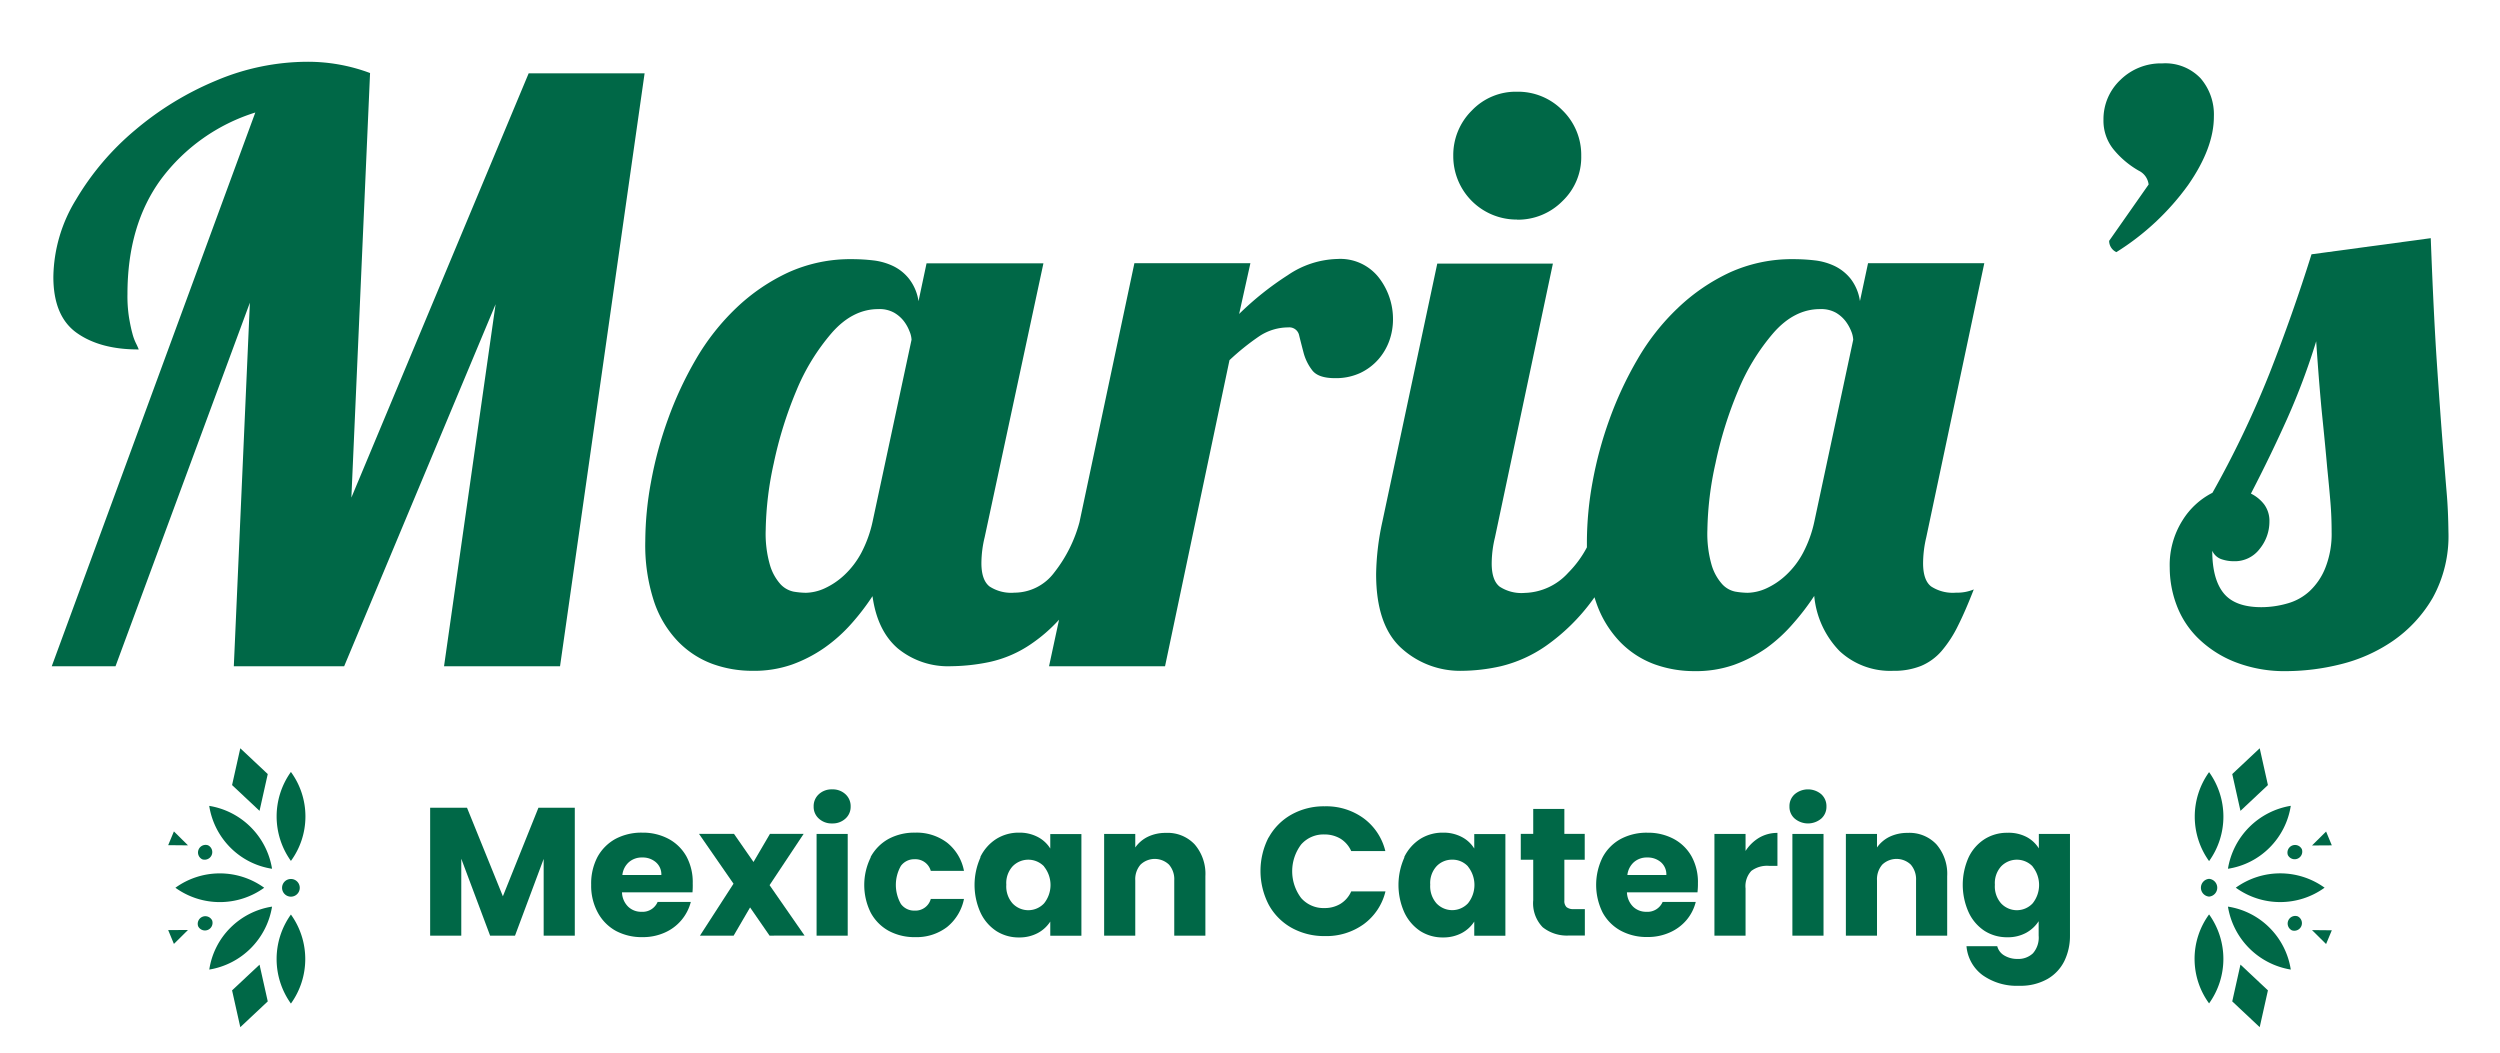 <svg id="Layer_1" data-name="Layer 1" xmlns="http://www.w3.org/2000/svg" viewBox="0 0 401.49 169.11"><defs><style>.cls-1{fill:#006847;}</style></defs><path class="cls-1" d="M92.31,129.72v20.54h-5V137.94l-4.6,12.32h-4l-4.63-12.35v12.35h-5V129.72H75l5.76,14.22,5.71-14.22Z"/><path class="cls-1" d="M111.21,143.3H99.89a3.37,3.37,0,0,0,1,2.32,3,3,0,0,0,2.12.81,2.62,2.62,0,0,0,2.6-1.58h5.33a7.37,7.37,0,0,1-4.16,4.91,8.54,8.54,0,0,1-3.59.74,8.83,8.83,0,0,1-4.28-1A7.33,7.33,0,0,1,96,146.55a9,9,0,0,1-1.06-4.45,9.17,9.17,0,0,1,1-4.45,7.33,7.33,0,0,1,2.91-2.93,8.88,8.88,0,0,1,4.31-1,8.75,8.75,0,0,1,4.21,1,7.16,7.16,0,0,1,2.88,2.84,8.66,8.66,0,0,1,1,4.3A12.59,12.59,0,0,1,111.21,143.3Zm-5-2.78a2.56,2.56,0,0,0-.88-2.05,3.21,3.21,0,0,0-2.19-.76,3.14,3.14,0,0,0-2.12.73,3.21,3.21,0,0,0-1.07,2.08Z"/><path class="cls-1" d="M123.59,150.26l-3.13-4.53-2.64,4.53h-5.41l5.39-8.34-5.54-8h5.62l3.13,4.51,2.64-4.51h5.41l-5.47,8.23,5.62,8.1Z"/><path class="cls-1" d="M131.5,131.46a2.51,2.51,0,0,1-.83-1.91,2.58,2.58,0,0,1,.83-2,3,3,0,0,1,2.15-.78,3,3,0,0,1,2.13.78,2.58,2.58,0,0,1,.83,2,2.51,2.51,0,0,1-.83,1.91,3,3,0,0,1-2.13.78A3,3,0,0,1,131.5,131.46Zm4.64,2.47v16.33h-5V133.93Z"/><path class="cls-1" d="M139.81,137.65a7.3,7.3,0,0,1,2.9-2.93,8.71,8.71,0,0,1,4.26-1,8.1,8.1,0,0,1,5.13,1.61,7.56,7.56,0,0,1,2.71,4.53h-5.33a2.56,2.56,0,0,0-2.6-1.87,2.64,2.64,0,0,0-2.2,1.07,6.17,6.17,0,0,0,0,6.11,2.62,2.62,0,0,0,2.2,1.07,2.55,2.55,0,0,0,2.6-1.87h5.33a7.73,7.73,0,0,1-2.72,4.51A8.05,8.05,0,0,1,147,150.5a8.72,8.72,0,0,1-4.26-1,7.28,7.28,0,0,1-2.9-2.92,10,10,0,0,1,0-8.9Z"/><path class="cls-1" d="M157.43,137.65a7.06,7.06,0,0,1,2.59-2.93,6.76,6.76,0,0,1,3.65-1,6.28,6.28,0,0,1,3,.7,5.15,5.15,0,0,1,2,1.85v-2.32h5v16.33h-5V148a5.44,5.44,0,0,1-2,1.84,6.25,6.25,0,0,1-3,.71,6.64,6.64,0,0,1-3.62-1,7.14,7.14,0,0,1-2.59-3,10.78,10.78,0,0,1,0-8.85Zm10.24,1.49a3.51,3.51,0,0,0-5.06,0,4,4,0,0,0-1,2.94,4.11,4.11,0,0,0,1,3,3.47,3.47,0,0,0,5.06,0,4.72,4.72,0,0,0,0-5.91Z"/><path class="cls-1" d="M191.87,135.62a7.25,7.25,0,0,1,1.71,5.1v9.54h-5v-8.87a3.55,3.55,0,0,0-.85-2.54,3.31,3.31,0,0,0-4.56,0,3.55,3.55,0,0,0-.85,2.54v8.87h-5V133.93h5v2.17a5.31,5.31,0,0,1,2-1.71,6.5,6.5,0,0,1,2.9-.63A5.94,5.94,0,0,1,191.87,135.62Z"/><path class="cls-1" d="M203.73,134.53a9.42,9.42,0,0,1,3.67-3.71,10.63,10.63,0,0,1,5.34-1.33,10.18,10.18,0,0,1,6.26,1.93,9.23,9.23,0,0,1,3.48,5.26H217a4.5,4.5,0,0,0-1.74-2,5,5,0,0,0-2.56-.67,4.77,4.77,0,0,0-3.74,1.61,7.14,7.14,0,0,0,0,8.6,4.77,4.77,0,0,0,3.74,1.61,4.87,4.87,0,0,0,2.56-.67,4.45,4.45,0,0,0,1.74-2h5.5a9.17,9.17,0,0,1-3.48,5.25,10.24,10.24,0,0,1-6.26,1.92,10.74,10.74,0,0,1-5.34-1.33,9.42,9.42,0,0,1-3.67-3.71,11.79,11.79,0,0,1,0-10.84Z"/><path class="cls-1" d="M225.51,137.65a7.2,7.2,0,0,1,2.59-2.93,6.77,6.77,0,0,1,3.66-1,6.28,6.28,0,0,1,3,.7,5.12,5.12,0,0,1,2,1.85v-2.32h5v16.33h-5V148a5.41,5.41,0,0,1-2,1.84,6.28,6.28,0,0,1-3,.71,6.65,6.65,0,0,1-3.63-1,7.29,7.29,0,0,1-2.59-3,10.78,10.78,0,0,1,0-8.85Zm10.24,1.49a3.36,3.36,0,0,0-2.53-1.08,3.41,3.41,0,0,0-2.53,1.07,4,4,0,0,0-1,2.94,4.15,4.15,0,0,0,1,3,3.47,3.47,0,0,0,5.06,0,4.72,4.72,0,0,0,0-5.91Z"/><path class="cls-1" d="M254.52,146v4.24H252a6.24,6.24,0,0,1-4.25-1.33,5.53,5.53,0,0,1-1.52-4.35v-6.49h-2v-4.16h2v-4h5v4h3.27v4.16h-3.27v6.55a1.37,1.37,0,0,0,.35,1.06,1.72,1.72,0,0,0,1.17.32Z"/><path class="cls-1" d="M272.61,143.3H261.28a3.42,3.42,0,0,0,1,2.32,3,3,0,0,0,2.12.81,2.64,2.64,0,0,0,2.61-1.58h5.32a7.22,7.22,0,0,1-1.47,2.89,7.4,7.4,0,0,1-2.68,2,8.55,8.55,0,0,1-3.6.74,8.76,8.76,0,0,1-4.27-1,7.29,7.29,0,0,1-2.93-2.92,10,10,0,0,1,0-8.9,7.2,7.2,0,0,1,2.91-2.93,8.84,8.84,0,0,1,4.3-1,8.75,8.75,0,0,1,4.21,1,7.16,7.16,0,0,1,2.88,2.84,8.56,8.56,0,0,1,1,4.3C272.69,142.3,272.66,142.79,272.61,143.3Zm-5-2.78a2.59,2.59,0,0,0-.87-2.05,3.24,3.24,0,0,0-2.2-.76,3.14,3.14,0,0,0-2.12.73,3.25,3.25,0,0,0-1.07,2.08Z"/><path class="cls-1" d="M282.52,134.53a5.75,5.75,0,0,1,2.93-.77v5.29h-1.37a4.24,4.24,0,0,0-2.82.81,3.59,3.59,0,0,0-.93,2.82v7.58h-5V133.93h5v2.73A6.64,6.64,0,0,1,282.52,134.53Z"/><path class="cls-1" d="M288.22,131.46a2.48,2.48,0,0,1-.84-1.91,2.55,2.55,0,0,1,.84-2,3.31,3.31,0,0,1,4.27,0,2.58,2.58,0,0,1,.83,2,2.51,2.51,0,0,1-.83,1.91,3.31,3.31,0,0,1-4.27,0Zm4.63,2.47v16.33h-5V133.93Z"/><path class="cls-1" d="M311,135.62a7.25,7.25,0,0,1,1.71,5.1v9.54h-5v-8.87a3.59,3.59,0,0,0-.85-2.54,3.32,3.32,0,0,0-4.57,0,3.59,3.59,0,0,0-.85,2.54v8.87h-5V133.93h5v2.17a5.31,5.31,0,0,1,2-1.71,6.53,6.53,0,0,1,2.9-.63A5.92,5.92,0,0,1,311,135.62Z"/><path class="cls-1" d="M325.43,134.4a5.15,5.15,0,0,1,2,1.85v-2.32h5v16.3a9.25,9.25,0,0,1-.89,4.08,6.81,6.81,0,0,1-2.72,2.91,8.74,8.74,0,0,1-4.55,1.09,9.46,9.46,0,0,1-5.88-1.71,6.45,6.45,0,0,1-2.58-4.64h4.94a2.42,2.42,0,0,0,1.12,1.48A4,4,0,0,0,324,154a3.4,3.4,0,0,0,2.48-.9,3.83,3.83,0,0,0,.92-2.85v-2.31a5.59,5.59,0,0,1-2,1.86,6.08,6.08,0,0,1-3,.72,6.7,6.7,0,0,1-3.65-1,7.14,7.14,0,0,1-2.59-3,10.78,10.78,0,0,1,0-8.85,7.06,7.06,0,0,1,2.59-2.93,6.76,6.76,0,0,1,3.65-1A6.25,6.25,0,0,1,325.43,134.4Zm1,4.74a3.51,3.51,0,0,0-5.06,0,4,4,0,0,0-1,2.94,4.11,4.11,0,0,0,1,3,3.47,3.47,0,0,0,5.06,0,4.72,4.72,0,0,0,0-5.91Z"/><path class="cls-1" d="M56.43,79.91l3-68.18A28.45,28.45,0,0,0,49.32,9.92a37.84,37.84,0,0,0-14.56,3,49.47,49.47,0,0,0-13.1,8,43.26,43.26,0,0,0-9.45,11.13A24.29,24.29,0,0,0,8.57,44.47q0,6.33,3.77,9t9.94,2.65a10.86,10.86,0,0,0-.45-1,8.23,8.23,0,0,1-.58-1.61c-.18-.65-.35-1.47-.52-2.46a22.24,22.24,0,0,1-.26-3.82q0-11.13,5.43-18.5A30.05,30.05,0,0,1,41,18.07L8.31,107H18.55L40.13,48.61,37.55,107H55.27L79.59,48.86,71.31,107H89.94l13.58-95.22H84.9Z"/><path class="cls-1" d="M223.13,54.69a10.21,10.21,0,0,0,.58-3.37,10.85,10.85,0,0,0-2.27-6.73,7.85,7.85,0,0,0-6.66-3,14.75,14.75,0,0,0-7.95,2.59A48.7,48.7,0,0,0,199,50.42l1.81-8.15H182.18l-8.82,41.59a22.46,22.46,0,0,1-4.05,8.08,8,8,0,0,1-6.4,3.24,6.35,6.35,0,0,1-4-1c-.87-.69-1.3-1.94-1.3-3.75a17.9,17.9,0,0,1,.52-4.14l9.44-44H148.8l-1.29,6.08A7.69,7.69,0,0,0,146,44.79a7.3,7.3,0,0,0-2.58-2.07,10.18,10.18,0,0,0-3.24-.91,29.64,29.64,0,0,0-3.3-.19,24.15,24.15,0,0,0-10.28,2.13,31,31,0,0,0-8.35,5.7,37.12,37.12,0,0,0-6.47,8.21,58.09,58.09,0,0,0-4.52,9.7,62.18,62.18,0,0,0-2.72,10.09,53.2,53.2,0,0,0-.91,9.45,29,29,0,0,0,1.43,9.77,17,17,0,0,0,3.88,6.4,14.84,14.84,0,0,0,5.5,3.56,18.72,18.72,0,0,0,6.4,1.1,18.45,18.45,0,0,0,6.34-1,22.41,22.41,0,0,0,5.24-2.71,24.94,24.94,0,0,0,4.33-3.88,37.69,37.69,0,0,0,3.37-4.4q.77,5.56,4.07,8.4a12.7,12.7,0,0,0,8.6,2.85,31.36,31.36,0,0,0,6-.65,18.89,18.89,0,0,0,6.92-3,25,25,0,0,0,4.37-3.82L168.47,107H187.1l10.35-49.16A39.35,39.35,0,0,1,202.23,54a8.43,8.43,0,0,1,4.66-1.42,1.61,1.61,0,0,1,1.75,1.29c.21.86.45,1.79.71,2.78a7.91,7.91,0,0,0,1.36,2.78c.64.87,1.87,1.3,3.69,1.3a9.3,9.3,0,0,0,4.07-.84,9,9,0,0,0,2.91-2.2A9.35,9.35,0,0,0,223.13,54.69Zm-83,29.1a19.78,19.78,0,0,1-1.81,5,13.72,13.72,0,0,1-2.72,3.56,11.89,11.89,0,0,1-3.17,2.14,7.64,7.64,0,0,1-3,.71,12.66,12.66,0,0,1-2-.19,4,4,0,0,1-2.07-1.17,8,8,0,0,1-1.68-3,18.09,18.09,0,0,1-.71-5.75,53,53,0,0,1,1.29-10.68,64.13,64.13,0,0,1,3.62-11.64,34,34,0,0,1,5.7-9.31q3.36-3.83,7.5-3.82a4.8,4.8,0,0,1,2.52.58,5.35,5.35,0,0,1,1.56,1.36,6.51,6.51,0,0,1,.9,1.62,3.93,3.93,0,0,1,.33,1.36Z"/><path class="cls-1" d="M243.63,35.28a10.05,10.05,0,0,0,7.31-3,9.72,9.72,0,0,0,3-7.24,10,10,0,0,0-3-7.31,10,10,0,0,0-7.31-3,9.74,9.74,0,0,0-7.24,3,10.05,10.05,0,0,0-3,7.31,10.17,10.17,0,0,0,10.22,10.22Z"/><path class="cls-1" d="M318.67,42.27H300l-1.3,6.08a7.68,7.68,0,0,0-1.48-3.56,7.42,7.42,0,0,0-2.59-2.07,10.12,10.12,0,0,0-3.23-.91,29.94,29.94,0,0,0-3.31-.19,24.15,24.15,0,0,0-10.28,2.13,31.12,31.12,0,0,0-8.34,5.7A36.55,36.55,0,0,0,263,57.66a58.14,58.14,0,0,0-4.53,9.7,62.18,62.18,0,0,0-2.72,10.09,54.09,54.09,0,0,0-.9,9.45c0,.33,0,.64,0,1a17,17,0,0,1-3,4.08,9.77,9.77,0,0,1-7,3.24,6.4,6.4,0,0,1-4-1q-1.29-1-1.29-3.75a17.9,17.9,0,0,1,.52-4.14l9.31-44H230.82L222,83.79a41.89,41.89,0,0,0-1,8.41q0,8.16,4,11.84a14,14,0,0,0,9.83,3.69A29.3,29.3,0,0,0,241,107a21.48,21.48,0,0,0,7.31-3.3,32.06,32.06,0,0,0,7.37-7.24l.39-.54c.08.27.17.54.26.8a17.09,17.09,0,0,0,3.88,6.4,14.84,14.84,0,0,0,5.5,3.56,18.72,18.72,0,0,0,6.4,1.1,18.45,18.45,0,0,0,6.34-1,22.41,22.41,0,0,0,5.24-2.71A25,25,0,0,0,288,100.1a38.69,38.69,0,0,0,3.36-4.4,14.59,14.59,0,0,0,4.07,8.86,11.92,11.92,0,0,0,8.61,3.17,11.59,11.59,0,0,0,4.46-.78,8.91,8.91,0,0,0,3.3-2.39,19.06,19.06,0,0,0,2.65-4.08c.82-1.63,1.66-3.58,2.53-5.82a6.94,6.94,0,0,1-2.85.52,6.37,6.37,0,0,1-4-1q-1.29-1-1.29-3.75a18.42,18.42,0,0,1,.51-4.14Zm-27.3,41.52a19.4,19.4,0,0,1-1.81,5,13.51,13.51,0,0,1-2.72,3.56,11.74,11.74,0,0,1-3.17,2.14,7.64,7.64,0,0,1-3,.71,12.54,12.54,0,0,1-2-.19,3.9,3.9,0,0,1-2.07-1.17,8,8,0,0,1-1.69-3,18.09,18.09,0,0,1-.71-5.75,52.41,52.41,0,0,1,1.3-10.68,63.35,63.35,0,0,1,3.62-11.64,34,34,0,0,1,5.69-9.31q3.36-3.83,7.5-3.82a4.86,4.86,0,0,1,2.53.58,5.44,5.44,0,0,1,1.55,1.36,6.89,6.89,0,0,1,.91,1.62,4.12,4.12,0,0,1,.32,1.36Z"/><path class="cls-1" d="M355.54,18.72a8.88,8.88,0,0,0-2.14-6.15,7.81,7.81,0,0,0-6.14-2.39,9.28,9.28,0,0,0-6.73,2.65,8.65,8.65,0,0,0-2.72,6.41A7.29,7.29,0,0,0,339.43,24a14.49,14.49,0,0,0,4.08,3.43,2.82,2.82,0,0,1,1.55,2.2l-6.34,9.05a2,2,0,0,0,1.16,1.81A40.86,40.86,0,0,0,351.4,29.72Q355.54,23.77,355.54,18.72Z"/><path class="cls-1" d="M392.92,79.07c-.17-2-.38-4.66-.64-7.89s-.56-7.44-.91-12.61-.69-12-1-20.32l-19.15,2.59q-3,9.58-6.73,19.09a159.13,159.13,0,0,1-9.18,19.21,12.11,12.11,0,0,0-4.79,4.4,13.44,13.44,0,0,0-2.07,7.63,17.13,17.13,0,0,0,1.1,6,14.58,14.58,0,0,0,3.43,5.3,17.81,17.81,0,0,0,5.89,3.82,21.89,21.89,0,0,0,8.47,1.49,36.46,36.46,0,0,0,8.54-1.1,25.63,25.63,0,0,0,8.41-3.75,21.54,21.54,0,0,0,6.4-6.93,20.54,20.54,0,0,0,2.52-10.6C393.18,83.19,393.1,81.1,392.92,79.07Zm-19.47,12.1a10.31,10.31,0,0,1-2.52,3.75,8.66,8.66,0,0,1-3.62,2,15.17,15.17,0,0,1-4.14.59c-2.85,0-4.87-.76-6.08-2.27s-1.81-3.77-1.81-6.79a2.51,2.51,0,0,0,1.49,1.36,6.12,6.12,0,0,0,2,.32,5,5,0,0,0,4.14-2,6.91,6.91,0,0,0,1.55-4.34,4.46,4.46,0,0,0-.84-2.78,6.05,6.05,0,0,0-2.13-1.74q3.22-6.21,5.88-12.16a108.29,108.29,0,0,0,4.6-12.3q.51,7.52,1,12.3t.77,8c.22,2.15.39,4,.52,5.56s.19,3.15.19,4.79A14.74,14.74,0,0,1,373.45,91.17Z"/><path class="cls-1" d="M354.77,124a12.25,12.25,0,0,1,0,14.29A12.24,12.24,0,0,1,354.77,124Z"/><path class="cls-1" d="M352.44,154a12.09,12.09,0,0,1,2.33-7.15,12.27,12.27,0,0,1,0,14.29A12.1,12.1,0,0,1,352.44,154Z"/><polygon class="cls-1" points="364.22 159.05 362.9 164.96 358.49 160.82 359.81 154.91 364.22 159.05"/><polygon class="cls-1" points="374.48 149.4 373.56 151.61 371.3 149.37 374.48 149.4"/><path class="cls-1" d="M369,147.16a1.22,1.22,0,0,1-.93,2.25A1.22,1.22,0,0,1,369,147.16Z"/><path class="cls-1" d="M364.49,149a12.12,12.12,0,0,1,3.4,6.71,12.23,12.23,0,0,1-10.09-10.11A12,12,0,0,1,364.49,149Z"/><path class="cls-1" d="M354.77,141.14a1.43,1.43,0,0,1,0,2.85A1.43,1.43,0,0,1,354.77,141.14Z"/><path class="cls-1" d="M373.32,142.56a12.16,12.16,0,0,1-14.26,0A12.19,12.19,0,0,1,373.32,142.56Z"/><path class="cls-1" d="M369.67,136.38a1.22,1.22,0,0,1-2.25.93A1.22,1.22,0,0,1,369.67,136.38Z"/><polygon class="cls-1" points="374.48 135.76 371.3 135.78 373.56 133.54 374.48 135.76"/><path class="cls-1" d="M364.49,136.12a12,12,0,0,1-6.69,3.4,12.23,12.23,0,0,1,10.09-10.11A12.12,12.12,0,0,1,364.49,136.12Z"/><polygon class="cls-1" points="364.22 126.08 359.81 130.22 358.49 124.31 362.9 120.17 364.22 126.08"/><path class="cls-1" d="M46.72,161.17a12.27,12.27,0,0,1,0-14.3A12.25,12.25,0,0,1,46.72,161.17Z"/><path class="cls-1" d="M49.05,131.11a12.09,12.09,0,0,1-2.33,7.15,12.27,12.27,0,0,1,0-14.29A12.1,12.1,0,0,1,49.05,131.11Z"/><polygon class="cls-1" points="37.27 126.08 38.59 120.17 43 124.31 41.68 130.22 37.27 126.08"/><polygon class="cls-1" points="27.01 135.73 27.93 133.52 30.19 135.76 27.01 135.73"/><path class="cls-1" d="M32.48,138a1.22,1.22,0,0,1,.93-2.25A1.22,1.22,0,0,1,32.48,138Z"/><path class="cls-1" d="M37,136.12a12.12,12.12,0,0,1-3.4-6.7,12.21,12.21,0,0,1,10.09,10.1A12,12,0,0,1,37,136.12Z"/><path class="cls-1" d="M46.72,144a1.42,1.42,0,0,1,0-2.84A1.42,1.42,0,0,1,46.72,144Z"/><path class="cls-1" d="M28.17,142.57a12.17,12.17,0,0,1,14.26,0A12.19,12.19,0,0,1,28.17,142.57Z"/><path class="cls-1" d="M31.82,148.75a1.22,1.22,0,0,1,2.25-.93A1.22,1.22,0,0,1,31.82,148.75Z"/><polygon class="cls-1" points="27.01 149.37 30.19 149.35 27.93 151.59 27.01 149.37"/><path class="cls-1" d="M37,149a12.09,12.09,0,0,1,6.69-3.4,12.23,12.23,0,0,1-10.08,10.11A12,12,0,0,1,37,149Z"/><polygon class="cls-1" points="37.27 159.05 41.68 154.92 43 160.82 38.59 164.96 37.27 159.05"/></svg>